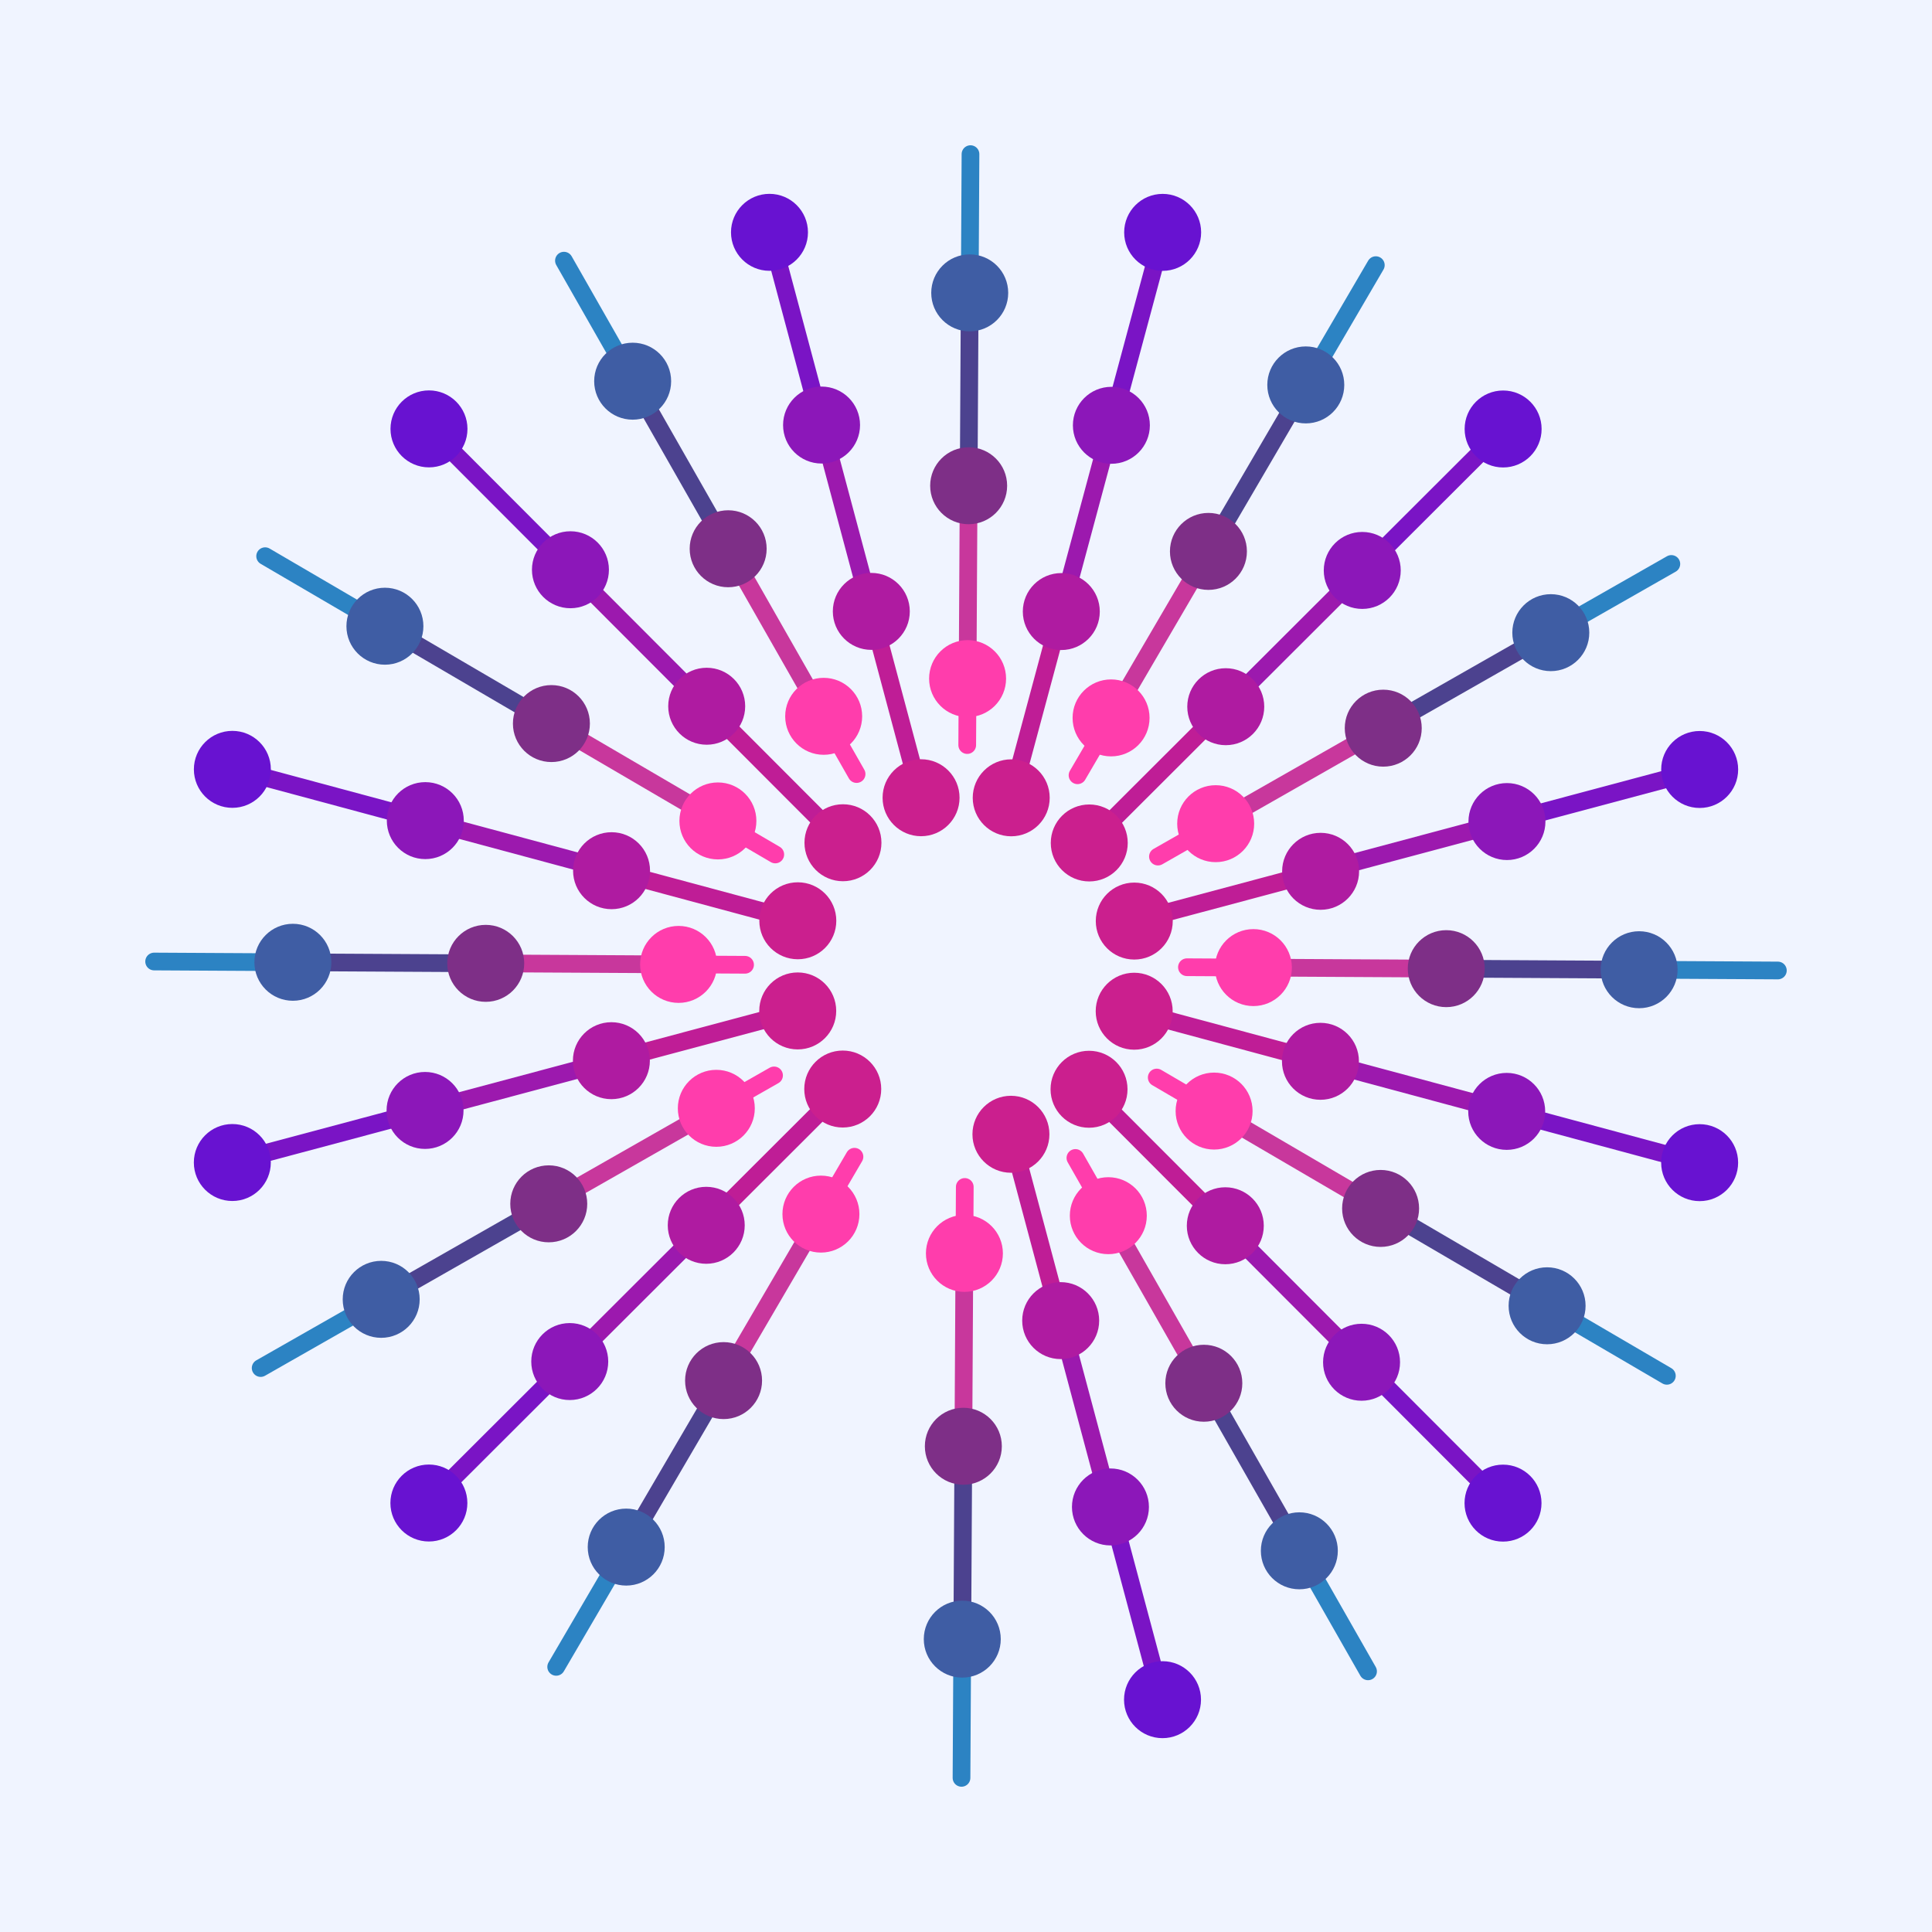 <svg xmlns="http://www.w3.org/2000/svg" xmlns:xlink="http://www.w3.org/1999/xlink" version="1.2" viewBox="0 0 300 300" baseProfile="tiny-ps">  <title>gp-logo_full-vector</title>  <g>    <rect x="-1.543" width="303.085" height="300" fill="#F0F4FF"/>    <g>      <g>        <g id="_x3C_Radial_Repeat_x3E__00000074439031546209837530000008375032683869733295_">          <g>            <line x1="149.753" y1="194.626" x2="149.81" y2="184.307" stroke-miterlimit="10" stroke-linecap="round" stroke-width="2.75" stroke="#FF3DAC" fill="none"/>            <line x1="149.588" y1="224.574" x2="149.753" y2="194.626" stroke-miterlimit="10" stroke-linecap="round" stroke-width="2.75" stroke="#C8379C" fill="#F0F4FF"/>            <line x1="149.422" y1="254.522" x2="149.588" y2="224.574" stroke-miterlimit="10" stroke-linecap="round" stroke-width="2.75" stroke="#4C428F" fill="#F0F4FF"/>            <line x1="149.303" y1="276.066" x2="149.422" y2="254.522" stroke-miterlimit="10" stroke-linecap="round" stroke-width="2.75" stroke="#2C83C3" fill="#F0F4FF"/>            <circle cx="149.422" cy="254.522" r="5.976" fill="#3F5DA4"/>            <circle cx="149.588" cy="224.574" r="5.976" fill="#7E2F87"/>            <circle cx="149.753" cy="194.626" r="5.976" fill="#FF3DAC"/>          </g>        </g>        <g id="_x3C_Radial_Repeat_x3E__00000096041418084906521080000017081471172738392460_">          <g>            <line x1="127.473" y1="188.525" x2="132.682" y2="179.617" stroke-miterlimit="10" stroke-linecap="round" stroke-width="2.75" stroke="#FF3DAC" fill="none"/>            <line x1="112.356" y1="214.379" x2="127.473" y2="188.525" stroke-miterlimit="10" stroke-linecap="round" stroke-width="2.75" stroke="#C8379C" fill="#F0F4FF"/>            <line x1="97.238" y1="240.232" x2="112.356" y2="214.379" stroke-miterlimit="10" stroke-linecap="round" stroke-width="2.75" stroke="#4C428F" fill="#F0F4FF"/>            <line x1="86.364" y1="258.829" x2="97.238" y2="240.232" stroke-miterlimit="10" stroke-linecap="round" stroke-width="2.75" stroke="#2C83C3" fill="#F0F4FF"/>            <circle cx="97.238" cy="240.232" r="5.976" fill="#3F5DA4"/>            <circle cx="112.356" cy="214.379" r="5.976" fill="#7E2F87"/>            <circle cx="127.473" cy="188.525" r="5.976" fill="#FF3DAC"/>          </g>        </g>        <g id="_x3C_Radial_Repeat_x3E__00000029739019491628112730000008461201435969985191_">          <g>            <line x1="111.229" y1="172.099" x2="120.194" y2="166.989" stroke-miterlimit="10" stroke-linecap="round" stroke-width="2.75" stroke="#FF3DAC" fill="none"/>            <line x1="85.21" y1="186.93" x2="111.229" y2="172.099" stroke-miterlimit="10" stroke-linecap="round" stroke-width="2.75" stroke="#C8379C" fill="#F0F4FF"/>            <line x1="59.192" y1="201.761" x2="85.21" y2="186.93" stroke-miterlimit="10" stroke-linecap="round" stroke-width="2.75" stroke="#4C428F" fill="#F0F4FF"/>            <line x1="40.475" y1="212.429" x2="59.192" y2="201.761" stroke-miterlimit="10" stroke-linecap="round" stroke-width="2.75" stroke="#2C83C3" fill="#F0F4FF"/>            <circle cx="59.192" cy="201.761" r="5.976" fill="#3F5DA4"/>            <circle cx="85.21" cy="186.93" r="5.976" fill="#7E2F87"/>            <circle cx="111.229" cy="172.099" r="5.976" fill="#FF3DAC"/>          </g>        </g>        <g id="_x3C_Radial_Repeat_x3E__00000141420671219647030140000009814545543521818294_">          <g>            <line x1="105.373" y1="149.753" x2="115.693" y2="149.81" stroke-miterlimit="10" stroke-linecap="round" stroke-width="2.75" stroke="#FF3DAC" fill="none"/>            <line x1="75.425" y1="149.588" x2="105.373" y2="149.753" stroke-miterlimit="10" stroke-linecap="round" stroke-width="2.75" stroke="#C8379C" fill="#F0F4FF"/>            <line x1="45.477" y1="149.422" x2="75.425" y2="149.588" stroke-miterlimit="10" stroke-linecap="round" stroke-width="2.75" stroke="#4C428F" fill="#F0F4FF"/>            <line x1="23.934" y1="149.303" x2="45.477" y2="149.422" stroke-miterlimit="10" stroke-linecap="round" stroke-width="2.75" stroke="#2C83C3" fill="#F0F4FF"/>            <circle cx="45.477" cy="149.422" r="5.976" fill="#3F5DA4"/>            <circle cx="75.425" cy="149.588" r="5.976" fill="#7E2F87"/>            <circle cx="105.373" cy="149.753" r="5.976" fill="#FF3DAC"/>          </g>        </g>        <g id="_x3C_Radial_Repeat_x3E__00000058591222503839905100000000961461656488155540_">          <g>            <line x1="111.475" y1="127.473" x2="120.384" y2="132.682" stroke-miterlimit="10" stroke-linecap="round" stroke-width="2.75" stroke="#FF3DAC" fill="none"/>            <line x1="85.622" y1="112.356" x2="111.475" y2="127.473" stroke-miterlimit="10" stroke-linecap="round" stroke-width="2.75" stroke="#C8379C" fill="#F0F4FF"/>            <line x1="59.769" y1="97.238" x2="85.622" y2="112.356" stroke-miterlimit="10" stroke-linecap="round" stroke-width="2.75" stroke="#4C428F" fill="#F0F4FF"/>            <line x1="41.171" y1="86.364" x2="59.769" y2="97.238" stroke-miterlimit="10" stroke-linecap="round" stroke-width="2.75" stroke="#2C83C3" fill="#F0F4FF"/>            <circle cx="59.769" cy="97.238" r="5.976" fill="#3F5DA4"/>            <circle cx="85.622" cy="112.356" r="5.976" fill="#7E2F87"/>            <circle cx="111.475" cy="127.473" r="5.976" fill="#FF3DAC"/>          </g>        </g>        <g id="_x3C_Radial_Repeat_x3E__00000134245540986521779500000016779848901634367646_">          <g>            <line x1="127.9" y1="111.229" x2="133.011" y2="120.194" stroke-miterlimit="10" stroke-linecap="round" stroke-width="2.75" stroke="#FF3DAC" fill="none"/>            <line x1="113.069" y1="85.21" x2="127.9" y2="111.229" stroke-miterlimit="10" stroke-linecap="round" stroke-width="2.75" stroke="#C8379C" fill="#F0F4FF"/>            <line x1="98.239" y1="59.192" x2="113.069" y2="85.21" stroke-miterlimit="10" stroke-linecap="round" stroke-width="2.75" stroke="#4C428F" fill="#F0F4FF"/>            <line x1="87.57" y1="40.475" x2="98.239" y2="59.192" stroke-miterlimit="10" stroke-linecap="round" stroke-width="2.75" stroke="#2C83C3" fill="#F0F4FF"/>            <circle cx="98.239" cy="59.192" r="5.976" fill="#3F5DA4"/>            <circle cx="113.069" cy="85.21" r="5.976" fill="#7E2F87"/>            <circle cx="127.9" cy="111.229" r="5.976" fill="#FF3DAC"/>          </g>        </g>        <g id="_x3C_Radial_Repeat_x3E__00000080193553152149062140000004825233307729262739_">          <g>            <line x1="150.247" y1="105.373" x2="150.19" y2="115.693" stroke-miterlimit="10" stroke-linecap="round" stroke-width="2.75" stroke="#FF3DAC" fill="none"/>            <line x1="150.412" y1="75.425" x2="150.247" y2="105.373" stroke-miterlimit="10" stroke-linecap="round" stroke-width="2.75" stroke="#C8379C" fill="#F0F4FF"/>            <line x1="150.578" y1="45.477" x2="150.412" y2="75.425" stroke-miterlimit="10" stroke-linecap="round" stroke-width="2.75" stroke="#4C428F" fill="#F0F4FF"/>            <line x1="150.697" y1="23.934" x2="150.578" y2="45.477" stroke-miterlimit="10" stroke-linecap="round" stroke-width="2.75" stroke="#2C83C3" fill="#F0F4FF"/>            <circle cx="150.578" cy="45.477" r="5.976" fill="#3F5DA4"/>            <circle cx="150.412" cy="75.425" r="5.976" fill="#7E2F87"/>            <circle cx="150.247" cy="105.373" r="5.976" fill="#FF3DAC"/>          </g>        </g>        <g id="_x3C_Radial_Repeat_x3E__00000112606893714302595800000017140805808661253032_">          <g>            <line x1="172.527" y1="111.475" x2="167.318" y2="120.384" stroke-miterlimit="10" stroke-linecap="round" stroke-width="2.75" stroke="#FF3DAC" fill="none"/>            <line x1="187.644" y1="85.622" x2="172.527" y2="111.475" stroke-miterlimit="10" stroke-linecap="round" stroke-width="2.75" stroke="#C8379C" fill="#F0F4FF"/>            <line x1="202.762" y1="59.769" x2="187.644" y2="85.622" stroke-miterlimit="10" stroke-linecap="round" stroke-width="2.75" stroke="#4C428F" fill="#F0F4FF"/>            <line x1="213.636" y1="41.171" x2="202.762" y2="59.769" stroke-miterlimit="10" stroke-linecap="round" stroke-width="2.75" stroke="#2C83C3" fill="#F0F4FF"/>            <circle cx="202.762" cy="59.769" r="5.976" fill="#3F5DA4"/>            <circle cx="187.644" cy="85.622" r="5.976" fill="#7E2F87"/>            <circle cx="172.527" cy="111.475" r="5.976" fill="#FF3DAC"/>          </g>        </g>        <g id="_x3C_Radial_Repeat_x3E__00000087398651314657467100000009521598103724754338_">          <g>            <line x1="188.771" y1="127.9" x2="179.806" y2="133.011" stroke-miterlimit="10" stroke-linecap="round" stroke-width="2.75" stroke="#FF3DAC" fill="none"/>            <line x1="214.79" y1="113.069" x2="188.771" y2="127.9" stroke-miterlimit="10" stroke-linecap="round" stroke-width="2.75" stroke="#C8379C" fill="#F0F4FF"/>            <line x1="240.808" y1="98.239" x2="214.79" y2="113.069" stroke-miterlimit="10" stroke-linecap="round" stroke-width="2.75" stroke="#4C428F" fill="#F0F4FF"/>            <line x1="259.525" y1="87.57" x2="240.808" y2="98.239" stroke-miterlimit="10" stroke-linecap="round" stroke-width="2.75" stroke="#2C83C3" fill="#F0F4FF"/>            <circle cx="240.808" cy="98.239" r="5.976" fill="#3F5DA4"/>            <circle cx="214.79" cy="113.069" r="5.976" fill="#7E2F87"/>            <circle cx="188.771" cy="127.9" r="5.976" fill="#FF3DAC"/>          </g>        </g>        <g id="_x3C_Radial_Repeat_x3E__00000057139854486891968120000014012565005181575356_">          <g>            <line x1="194.626" y1="150.247" x2="184.307" y2="150.19" stroke-miterlimit="10" stroke-linecap="round" stroke-width="2.75" stroke="#FF3DAC" fill="none"/>            <line x1="224.574" y1="150.412" x2="194.626" y2="150.247" stroke-miterlimit="10" stroke-linecap="round" stroke-width="2.75" stroke="#C8379C" fill="#F0F4FF"/>            <line x1="254.522" y1="150.578" x2="224.574" y2="150.412" stroke-miterlimit="10" stroke-linecap="round" stroke-width="2.75" stroke="#4C428F" fill="#F0F4FF"/>            <line x1="276.066" y1="150.697" x2="254.522" y2="150.578" stroke-miterlimit="10" stroke-linecap="round" stroke-width="2.75" stroke="#2C83C3" fill="#F0F4FF"/>            <circle cx="254.522" cy="150.578" r="5.976" fill="#3F5DA4"/>            <circle cx="224.574" cy="150.412" r="5.976" fill="#7E2F87"/>            <circle cx="194.626" cy="150.247" r="5.976" fill="#FF3DAC"/>          </g>        </g>        <g id="_x3C_Radial_Repeat_x3E__00000010270076933070652140000001197531158102437286_">          <g>            <line x1="188.525" y1="172.527" x2="179.617" y2="167.318" stroke-miterlimit="10" stroke-linecap="round" stroke-width="2.75" stroke="#FF3DAC" fill="none"/>            <line x1="214.379" y1="187.644" x2="188.525" y2="172.527" stroke-miterlimit="10" stroke-linecap="round" stroke-width="2.75" stroke="#C8379C" fill="#F0F4FF"/>            <line x1="240.232" y1="202.762" x2="214.379" y2="187.644" stroke-miterlimit="10" stroke-linecap="round" stroke-width="2.75" stroke="#4C428F" fill="#F0F4FF"/>            <line x1="258.829" y1="213.636" x2="240.232" y2="202.762" stroke-miterlimit="10" stroke-linecap="round" stroke-width="2.75" stroke="#2C83C3" fill="#F0F4FF"/>            <circle cx="240.232" cy="202.762" r="5.976" fill="#3F5DA4"/>            <circle cx="214.379" cy="187.644" r="5.976" fill="#7E2F87"/>            <circle cx="188.525" cy="172.527" r="5.976" fill="#FF3DAC"/>          </g>        </g>        <g id="_x3C_Radial_Repeat_x3E__00000018232508385952757440000004742197881387713928_">          <g>            <line x1="172.099" y1="188.771" x2="166.989" y2="179.806" stroke-miterlimit="10" stroke-linecap="round" stroke-width="2.75" stroke="#FF3DAC" fill="none"/>            <line x1="186.93" y1="214.79" x2="172.099" y2="188.771" stroke-miterlimit="10" stroke-linecap="round" stroke-width="2.75" stroke="#C8379C" fill="#F0F4FF"/>            <line x1="201.761" y1="240.808" x2="186.93" y2="214.79" stroke-miterlimit="10" stroke-linecap="round" stroke-width="2.75" stroke="#4C428F" fill="#F0F4FF"/>            <line x1="212.429" y1="259.525" x2="201.761" y2="240.808" stroke-miterlimit="10" stroke-linecap="round" stroke-width="2.75" stroke="#2C83C3" fill="#F0F4FF"/>            <circle cx="201.761" cy="240.808" r="5.976" fill="#3F5DA4"/>            <circle cx="186.93" cy="214.79" r="5.976" fill="#7E2F87"/>            <circle cx="172.099" cy="188.771" r="5.976" fill="#FF3DAC"/>          </g>        </g>      </g>      <g>        <g id="_x3C_Radial_Repeat_x3E__00000147912016139803696820000002522417794801185408_">          <g>            <path d="M130.861,169.105" stroke-miterlimit="10" stroke-linecap="round" stroke-width="2.75" stroke="#FF3DAC" fill="none"/>            <line x1="109.665" y1="190.264" x2="130.861" y2="169.105" stroke-miterlimit="10" stroke-linecap="round" stroke-width="2.75" stroke="#BF1D96" fill="#F0F4FF"/>            <line x1="88.47" y1="211.422" x2="109.665" y2="190.264" stroke-miterlimit="10" stroke-linecap="round" stroke-width="2.75" stroke="#9C19AE" fill="#F0F4FF"/>            <line x1="66.812" y1="233.043" x2="88.47" y2="211.422" stroke-miterlimit="10" stroke-linecap="round" stroke-width="2.75" stroke="#7A14C5" fill="none"/>            <circle cx="88.47" cy="211.422" r="5.976" fill="#8C17B9"/>            <circle cx="66.597" cy="233.388" r="5.976" fill="#6812D1"/>            <circle cx="109.665" cy="190.264" r="5.976" fill="#AF1BA1"/>            <circle cx="130.861" cy="169.105" r="5.976" fill="#CB1F8E"/>          </g>        </g>        <g id="_x3C_Radial_Repeat_x3E__00000046319455526678769440000002717144016040818345_">          <g>            <path d="M123.871,156.977" stroke-miterlimit="10" stroke-linecap="round" stroke-width="2.75" stroke="#FF3DAC" fill="none"/>            <line x1="94.936" y1="164.703" x2="123.871" y2="156.977" stroke-miterlimit="10" stroke-linecap="round" stroke-width="2.75" stroke="#BF1D96" fill="#F0F4FF"/>            <line x1="66.002" y1="172.429" x2="94.936" y2="164.703" stroke-miterlimit="10" stroke-linecap="round" stroke-width="2.75" stroke="#9C19AE" fill="#F0F4FF"/>            <line x1="36.435" y1="180.324" x2="66.002" y2="172.429" stroke-miterlimit="10" stroke-linecap="round" stroke-width="2.75" stroke="#7A14C5" fill="none"/>            <circle cx="66.002" cy="172.429" r="5.976" fill="#8C17B9"/>            <circle cx="36.076" cy="180.515" r="5.976" fill="#6812D1"/>            <circle cx="94.936" cy="164.703" r="5.976" fill="#AF1BA1"/>            <circle cx="123.871" cy="156.977" r="5.976" fill="#CB1F8E"/>          </g>        </g>        <g id="_x3C_Radial_Repeat_x3E__00000078015101972480759990000000824568492625926051_">          <g>            <path d="M123.884,142.978" stroke-miterlimit="10" stroke-linecap="round" stroke-width="2.75" stroke="#FF3DAC" fill="none"/>            <line x1="94.962" y1="135.202" x2="123.884" y2="142.978" stroke-miterlimit="10" stroke-linecap="round" stroke-width="2.75" stroke="#BF1D96" fill="#F0F4FF"/>            <line x1="66.041" y1="127.425" x2="94.962" y2="135.202" stroke-miterlimit="10" stroke-linecap="round" stroke-width="2.75" stroke="#9C19AE" fill="#F0F4FF"/>            <line x1="36.488" y1="119.479" x2="66.041" y2="127.425" stroke-miterlimit="10" stroke-linecap="round" stroke-width="2.75" stroke="#7A14C5" fill="none"/>            <circle cx="66.041" cy="127.425" r="5.976" fill="#8C17B9"/>            <circle cx="36.082" cy="119.465" r="5.976" fill="#6812D1"/>            <circle cx="94.962" cy="135.202" r="5.976" fill="#AF1BA1"/>            <circle cx="123.884" cy="142.978" r="5.976" fill="#CB1F8E"/>          </g>        </g>        <g id="_x3C_Radial_Repeat_x3E__00000154401711571853832460000009517014893535498647_">          <g>            <path d="M130.894,130.861" stroke-miterlimit="10" stroke-linecap="round" stroke-width="2.75" stroke="#FF3DAC" fill="none"/>            <line x1="109.736" y1="109.665" x2="130.894" y2="130.861" stroke-miterlimit="10" stroke-linecap="round" stroke-width="2.75" stroke="#BF1D96" fill="#F0F4FF"/>            <line x1="88.577" y1="88.47" x2="109.736" y2="109.665" stroke-miterlimit="10" stroke-linecap="round" stroke-width="2.75" stroke="#9C19AE" fill="#F0F4FF"/>            <line x1="66.957" y1="66.812" x2="88.577" y2="88.47" stroke-miterlimit="10" stroke-linecap="round" stroke-width="2.75" stroke="#7A14C5" fill="none"/>            <circle cx="88.577" cy="88.47" r="5.976" fill="#8C17B9"/>            <circle cx="66.612" cy="66.597" r="5.976" fill="#6812D1"/>            <circle cx="109.736" cy="109.665" r="5.976" fill="#AF1BA1"/>            <circle cx="130.894" cy="130.861" r="5.976" fill="#CB1F8E"/>          </g>        </g>        <g id="_x3C_Radial_Repeat_x3E__00000116210162628321470530000009326715465157702023_">          <g>            <path d="M143.023,123.871" stroke-miterlimit="10" stroke-linecap="round" stroke-width="2.75" stroke="#FF3DAC" fill="none"/>            <line x1="135.297" y1="94.936" x2="143.023" y2="123.871" stroke-miterlimit="10" stroke-linecap="round" stroke-width="2.75" stroke="#BF1D96" fill="#F0F4FF"/>            <line x1="127.571" y1="66.002" x2="135.297" y2="94.936" stroke-miterlimit="10" stroke-linecap="round" stroke-width="2.75" stroke="#9C19AE" fill="#F0F4FF"/>            <line x1="119.676" y1="36.435" x2="127.571" y2="66.002" stroke-miterlimit="10" stroke-linecap="round" stroke-width="2.75" stroke="#7A14C5" fill="none"/>            <circle cx="127.571" cy="66.002" r="5.976" fill="#8C17B9"/>            <circle cx="119.485" cy="36.076" r="5.976" fill="#6812D1"/>            <circle cx="135.297" cy="94.936" r="5.976" fill="#AF1BA1"/>            <circle cx="143.023" cy="123.871" r="5.976" fill="#CB1F8E"/>          </g>        </g>        <g id="_x3C_Radial_Repeat_x3E__00000026159325097960529670000016165862123989925279_">          <g>            <path d="M157.022,123.884" stroke-miterlimit="10" stroke-linecap="round" stroke-width="2.75" stroke="#FF3DAC" fill="none"/>            <line x1="164.799" y1="94.962" x2="157.022" y2="123.884" stroke-miterlimit="10" stroke-linecap="round" stroke-width="2.75" stroke="#BF1D96" fill="#F0F4FF"/>            <line x1="172.575" y1="66.041" x2="164.799" y2="94.962" stroke-miterlimit="10" stroke-linecap="round" stroke-width="2.75" stroke="#9C19AE" fill="#F0F4FF"/>            <line x1="180.522" y1="36.488" x2="172.575" y2="66.041" stroke-miterlimit="10" stroke-linecap="round" stroke-width="2.75" stroke="#7A14C5" fill="none"/>            <circle cx="172.575" cy="66.041" r="5.976" fill="#8C17B9"/>            <circle cx="180.536" cy="36.082" r="5.976" fill="#6812D1"/>            <circle cx="164.799" cy="94.962" r="5.976" fill="#AF1BA1"/>            <circle cx="157.022" cy="123.884" r="5.976" fill="#CB1F8E"/>          </g>        </g>        <g id="_x3C_Radial_Repeat_x3E__00000095323872747110008970000016061991728413745071_">          <g>            <path d="M169.14,130.894" stroke-miterlimit="10" stroke-linecap="round" stroke-width="2.75" stroke="#FF3DAC" fill="none"/>            <line x1="190.335" y1="109.736" x2="169.14" y2="130.894" stroke-miterlimit="10" stroke-linecap="round" stroke-width="2.75" stroke="#BF1D96" fill="#F0F4FF"/>            <line x1="211.53" y1="88.577" x2="190.335" y2="109.736" stroke-miterlimit="10" stroke-linecap="round" stroke-width="2.75" stroke="#9C19AE" fill="#F0F4FF"/>            <line x1="233.188" y1="66.957" x2="211.53" y2="88.577" stroke-miterlimit="10" stroke-linecap="round" stroke-width="2.75" stroke="#7A14C5" fill="none"/>            <circle cx="211.53" cy="88.577" r="5.976" fill="#8C17B9"/>            <circle cx="233.404" cy="66.612" r="5.976" fill="#6812D1"/>            <circle cx="190.335" cy="109.736" r="5.976" fill="#AF1BA1"/>            <circle cx="169.14" cy="130.894" r="5.976" fill="#CB1F8E"/>          </g>        </g>        <g id="_x3C_Radial_Repeat_x3E__00000051364439449108071990000012579626631290618540_">          <g>            <path d="M176.129,143.023" stroke-miterlimit="10" stroke-linecap="round" stroke-width="2.75" stroke="#FF3DAC" fill="none"/>            <line x1="205.064" y1="135.297" x2="176.129" y2="143.023" stroke-miterlimit="10" stroke-linecap="round" stroke-width="2.75" stroke="#BF1D96" fill="#F0F4FF"/>            <line x1="233.998" y1="127.571" x2="205.064" y2="135.297" stroke-miterlimit="10" stroke-linecap="round" stroke-width="2.75" stroke="#9C19AE" fill="#F0F4FF"/>            <line x1="263.565" y1="119.676" x2="233.998" y2="127.571" stroke-miterlimit="10" stroke-linecap="round" stroke-width="2.75" stroke="#7A14C5" fill="none"/>            <circle cx="233.998" cy="127.571" r="5.976" fill="#8C17B9"/>            <circle cx="263.924" cy="119.485" r="5.976" fill="#6812D1"/>            <circle cx="205.064" cy="135.297" r="5.976" fill="#AF1BA1"/>            <circle cx="176.129" cy="143.023" r="5.976" fill="#CB1F8E"/>          </g>        </g>        <g id="_x3C_Radial_Repeat_x3E__00000084494693104470937500000010221778600468429996_">          <g>            <path d="M176.117,157.022" stroke-miterlimit="10" stroke-linecap="round" stroke-width="2.75" stroke="#FF3DAC" fill="none"/>            <line x1="205.038" y1="164.799" x2="176.117" y2="157.022" stroke-miterlimit="10" stroke-linecap="round" stroke-width="2.75" stroke="#BF1D96" fill="#F0F4FF"/>            <line x1="233.96" y1="172.575" x2="205.038" y2="164.799" stroke-miterlimit="10" stroke-linecap="round" stroke-width="2.75" stroke="#9C19AE" fill="#F0F4FF"/>            <line x1="263.512" y1="180.522" x2="233.96" y2="172.575" stroke-miterlimit="10" stroke-linecap="round" stroke-width="2.75" stroke="#7A14C5" fill="none"/>            <circle cx="233.96" cy="172.575" r="5.976" fill="#8C17B9"/>            <circle cx="263.919" cy="180.536" r="5.976" fill="#6812D1"/>            <circle cx="205.038" cy="164.799" r="5.976" fill="#AF1BA1"/>            <circle cx="176.117" cy="157.022" r="5.976" fill="#CB1F8E"/>          </g>        </g>        <g id="_x3C_Radial_Repeat_x3E__00000134969243961744725780000007172843713119049618_">          <g>            <path d="M169.105,169.14" stroke-miterlimit="10" stroke-linecap="round" stroke-width="2.75" stroke="#FF3DAC" fill="none"/>            <line x1="190.264" y1="190.335" x2="169.105" y2="169.14" stroke-miterlimit="10" stroke-linecap="round" stroke-width="2.75" stroke="#BF1D96" fill="#F0F4FF"/>            <line x1="211.422" y1="211.53" x2="190.264" y2="190.335" stroke-miterlimit="10" stroke-linecap="round" stroke-width="2.75" stroke="#9C19AE" fill="#F0F4FF"/>            <line x1="233.043" y1="233.188" x2="211.422" y2="211.53" stroke-miterlimit="10" stroke-linecap="round" stroke-width="2.75" stroke="#7A14C5" fill="none"/>            <circle cx="211.422" cy="211.53" r="5.976" fill="#8C17B9"/>            <circle cx="233.388" cy="233.404" r="5.976" fill="#6812D1"/>            <circle cx="190.264" cy="190.335" r="5.976" fill="#AF1BA1"/>            <circle cx="169.105" cy="169.14" r="5.976" fill="#CB1F8E"/>          </g>        </g>        <g id="_x3C_Radial_Repeat_x3E__00000089571411651528645280000009447001975062359195_">          <g>            <path d="M156.977,176.129" stroke-miterlimit="10" stroke-linecap="round" stroke-width="2.75" stroke="#FF3DAC" fill="none"/>            <line x1="164.703" y1="205.064" x2="156.977" y2="176.129" stroke-miterlimit="10" stroke-linecap="round" stroke-width="2.75" stroke="#BF1D96" fill="#F0F4FF"/>            <line x1="172.429" y1="233.998" x2="164.703" y2="205.064" stroke-miterlimit="10" stroke-linecap="round" stroke-width="2.75" stroke="#9C19AE" fill="#F0F4FF"/>            <line x1="180.324" y1="263.565" x2="172.429" y2="233.998" stroke-miterlimit="10" stroke-linecap="round" stroke-width="2.75" stroke="#7A14C5" fill="none"/>            <circle cx="172.429" cy="233.998" r="5.976" fill="#8C17B9"/>            <circle cx="180.515" cy="263.924" r="5.976" fill="#6812D1"/>            <circle cx="164.703" cy="205.064" r="5.976" fill="#AF1BA1"/>            <circle cx="156.977" cy="176.129" r="5.976" fill="#CB1F8E"/>          </g>        </g>      </g>    </g>  </g></svg>